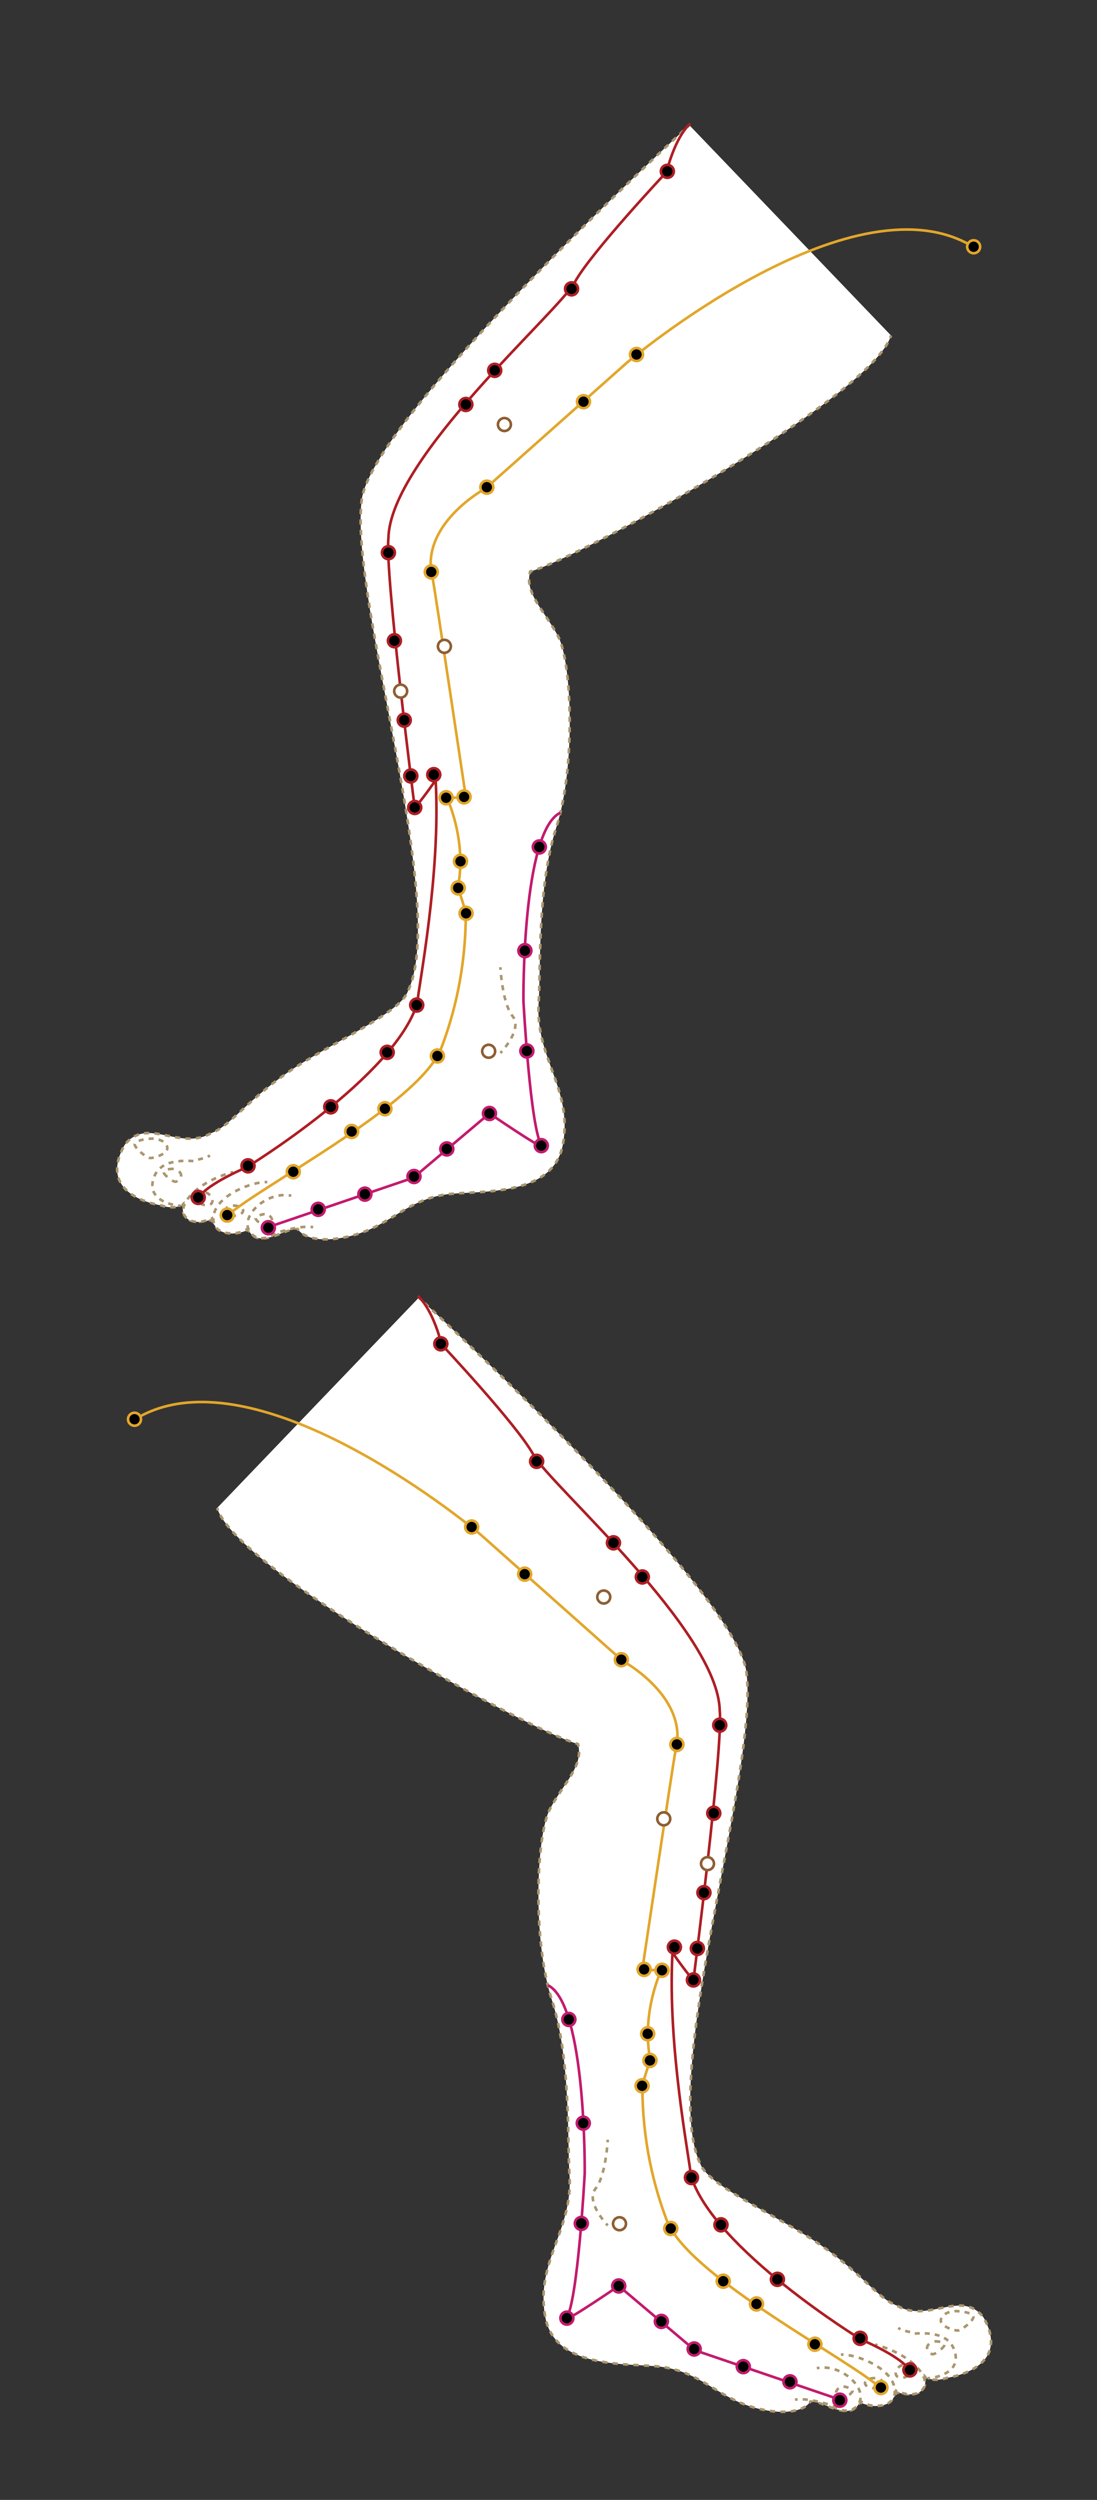 <?xml version="1.0" encoding="utf-8"?>
<!-- Generator: Adobe Illustrator 16.0.0, SVG Export Plug-In . SVG Version: 6.00 Build 0)  -->
<!DOCTYPE svg PUBLIC "-//W3C//DTD SVG 1.1//EN" "http://www.w3.org/Graphics/SVG/1.1/DTD/svg11.dtd">
<svg version="1.1" id="svg" xmlns="http://www.w3.org/2000/svg" xmlns:xlink="http://www.w3.org/1999/xlink" x="0px" y="0px"
	 width="418px" height="952px" viewBox="0 0 418 952" enable-background="new 0 0 418 952" xml:space="preserve">
<rect x="0" y="0" width="418" height="952" fill="#333333" stroke="none"/>
<g id="svg-youtui-wai">
	<g id="all_1_">
		<g id="shenti_1_">
			<g>
				<path fill="#FFFFFF" d="M159.583,494.168c0,0,122.417,112.332,124.917,143.332c4.25,38.75-33.417,154.001-17.584,186.668
					c3.083,8.416,29.938,19.77,45.834,30.832c15.896,11.063,22,20.5,29,23c12,7,24.5-6.5,33,4.5
					c11.166,19.667-13.834,23.001-13.834,23.001S355.75,907.5,352.5,905c1.417,9.833-10.75,6-10.75,6s-3.167,8.5-14.167,3.833
					c-3.666,7.667-14.166-0.5-18.583-0.583c-4.083,6.583-19.083,4.584-28.75-0.083s-15.333-10.667-27-12.667
					s-41.667,1.833-45.5-19.25s10.667-32.917,9.25-54c-0.85-12.639,0.582-44.082-6.751-66.749s-6.001-62.667-0.667-72.667
					s12.884-16.366,10.667-24.667c-20.667-6-130.665-66.834-137.499-89.917"/>
				<g>
					<path fill="none" stroke="#AB966E" stroke-miterlimit="10" d="M159.583,494.168c0,0,0.251,0.23,0.732,0.675"/>
					<path fill="none" stroke="#AB966E" stroke-miterlimit="10" stroke-dasharray="1.994,1.994" d="M161.775,496.194
						C178.26,511.487,282.198,608.961,284.5,637.5c4.25,38.75-33.417,154.001-17.584,186.668
						c3.083,8.416,29.938,19.77,45.834,30.832c15.896,11.063,22,20.5,29,23c12,7,24.5-6.5,33,4.5
						c11.166,19.667-13.834,23.001-13.834,23.001s-3.562,1.378-6.631,0.415"/>
					<path fill="none" stroke="#AB966E" stroke-miterlimit="10" d="M353.35,905.536c-0.294-0.15-0.578-0.327-0.85-0.536
						c0.051,0.35,0.084,0.682,0.101,0.997"/>
					<path fill="none" stroke="#AB966E" stroke-miterlimit="10" stroke-dasharray="1.933,1.933" d="M352.479,907.924
						c-0.893,4.335-5.993,4.044-8.829,3.525"/>
					<path fill="none" stroke="#AB966E" stroke-miterlimit="10" d="M342.714,911.255c-0.598-0.14-0.964-0.255-0.964-0.255
						s-0.134,0.36-0.443,0.892"/>
					<path fill="none" stroke="#AB966E" stroke-miterlimit="10" stroke-dasharray="2.07,2.07" d="M340.072,913.546
						c-1.736,1.848-4.997,3.742-10.577,1.994"/>
					<path fill="none" stroke="#AB966E" stroke-miterlimit="10" d="M328.513,915.203c-0.304-0.112-0.613-0.236-0.93-0.37
						c-0.151,0.317-0.315,0.607-0.489,0.872"/>
					<path fill="none" stroke="#AB966E" stroke-miterlimit="10" stroke-dasharray="2.059,2.059" d="M325.675,917.189
						c-3.897,2.705-10.482-1.268-14.7-2.559"/>
					<path fill="none" stroke="#AB966E" stroke-miterlimit="10" d="M309.987,914.373c-0.354-0.074-0.686-0.117-0.987-0.123
						c-0.176,0.284-0.372,0.552-0.588,0.804"/>
					<path fill="none" stroke="#AB966E" stroke-miterlimit="10" stroke-dasharray="1.99,1.99" d="M306.928,916.369
						c-5.766,3.908-18.249,1.867-26.678-2.202c-9.667-4.667-15.333-10.667-27-12.667s-41.667,1.833-45.5-19.25
						s10.667-32.917,9.25-54c-0.85-12.639,0.582-44.082-6.751-66.749s-6.001-62.667-0.667-72.667
						c4.905-9.195,11.684-15.318,11.019-22.699"/>
					<path fill="none" stroke="#AB966E" stroke-miterlimit="10" d="M220.467,665.143c-0.058-0.322-0.13-0.647-0.218-0.976
						c-0.299-0.087-0.616-0.185-0.952-0.294"/>
					<path fill="none" stroke="#AB966E" stroke-miterlimit="10" stroke-dasharray="1.977,1.977" d="M217.435,663.221
						c-25.573-9.48-122.729-63.773-133.958-87.119"/>
					<path fill="none" stroke="#AB966E" stroke-miterlimit="10" d="M83.077,575.19c-0.127-0.319-0.236-0.634-0.327-0.94"/>
				</g>
			</g>
			<g>
				<path fill="#FFFFFF" d="M231.582,814.835c0,0-0.666,13.668-4.666,18.667s4.666,14,4.666,14"/>
				<g>
					<path fill="none" stroke="#AB966E" stroke-miterlimit="10" d="M231.582,814.835c0,0-0.018,0.364-0.065,0.995"/>
					<path fill="none" stroke="#AB966E" stroke-miterlimit="10" stroke-dasharray="1.961,1.961" d="M231.345,817.782
						c-0.437,4.304-1.598,12.183-4.429,15.72c-2.998,3.746,1.117,9.739,3.369,12.508"/>
					<path fill="none" stroke="#AB966E" stroke-miterlimit="10" d="M230.915,846.762c0.408,0.471,0.667,0.74,0.667,0.74"/>
				</g>
			</g>
			<g>
				<path fill="#FFFFFF" d="M342.25,886.501c1.639,1.197,4.332,1.331,6.166,2.165c7-0.5,13.095,0.572,15.167,6.167
					c3.333,8.999-7.834,10.835-10.167,10.833"/>
				<g>
					<path fill="none" stroke="#AB966E" stroke-miterlimit="10" d="M342.25,886.501c0.263,0.192,0.553,0.356,0.862,0.502"/>
					<path fill="none" stroke="#AB966E" stroke-miterlimit="10" stroke-dasharray="1.905,1.905" d="M344.915,887.628
						c1.214,0.331,2.488,0.578,3.501,1.038c7-0.5,13.095,0.572,15.167,6.167c2.745,7.411-4.345,9.964-8.235,10.633"/>
					<path fill="none" stroke="#AB966E" stroke-miterlimit="10" d="M354.409,905.601c-0.409,0.046-0.75,0.065-0.993,0.065"/>
				</g>
			</g>
			<g>
				<path fill="#FFFFFF" d="M333.416,892.833c15,4,22.668,13.999,17.334,17.833c-3.833,2.834-9.833-0.5-9.833-0.5"/>
				<g>
					<path fill="none" stroke="#AB966E" stroke-miterlimit="10" d="M333.416,892.833c0.326,0.087,0.648,0.177,0.968,0.27"/>
					<path fill="none" stroke="#AB966E" stroke-miterlimit="10" stroke-dasharray="1.966,1.966" d="M336.26,893.69
						c13.103,4.423,19.476,13.392,14.49,16.976c-2.514,1.858-5.958,1.064-8.032,0.298"/>
					<path fill="none" stroke="#AB966E" stroke-miterlimit="10" d="M341.813,910.599c-0.562-0.246-0.896-0.433-0.896-0.433"/>
				</g>
			</g>
			<g>
				<path fill="#FFFFFF" d="M320.416,896.666c5.5-0.333,19.666,5,20.5,13.167s-10.667,7-13,4.5"/>
				<g>
					<path fill="none" stroke="#AB966E" stroke-miterlimit="10" d="M320.416,896.666c0.307-0.019,0.641-0.02,0.998-0.003"/>
					<path fill="none" stroke="#AB966E" stroke-miterlimit="10" stroke-dasharray="1.971,1.971" d="M323.371,896.884
						c6.462,1.098,16.835,5.996,17.545,12.949c0.704,6.896-7.385,7.137-11.324,5.541"/>
					<path fill="none" stroke="#AB966E" stroke-miterlimit="10" d="M328.704,914.941c-0.321-0.189-0.588-0.395-0.788-0.608"/>
				</g>
			</g>
			<g>
				<path fill="#FFFFFF" d="M311.25,901.833C320.416,900,329.916,909,327.583,914.5s-8.5,3.166-9.667,2.166
					s-10.332-3.666-14.999-2.833"/>
				<g>
					<path fill="none" stroke="#AB966E" stroke-miterlimit="10" d="M311.25,901.833c0.329-0.065,0.659-0.118,0.988-0.156"/>
					<path fill="none" stroke="#AB966E" stroke-miterlimit="10" stroke-dasharray="1.952,1.952" d="M314.189,901.6
						c8.124,0.287,15.477,7.989,13.394,12.9c-2.333,5.5-8.5,3.166-9.667,2.166c-1.02-0.873-8.137-3.017-13.033-2.991"/>
					<path fill="none" stroke="#AB966E" stroke-miterlimit="10" d="M303.91,913.711c-0.349,0.026-0.681,0.066-0.993,0.122"/>
				</g>
			</g>
			<g>
				<path fill="#FFFFFF" d="M370.875,882.125c0.5,1.25-4.5,5.5-6.125,5.375s-6.375-1.625-6.25-3.875s3.375-3.75,6.375-3.5
					S370.375,880.875,370.875,882.125z"/>
				<path fill="none" stroke="#AB966E" stroke-miterlimit="10" stroke-dasharray="1.932,1.932" d="M370.875,882.125
					c0.5,1.25-4.5,5.5-6.125,5.375s-6.375-1.625-6.25-3.875s3.375-3.75,6.375-3.5S370.375,880.875,370.875,882.125z"/>
			</g>
			<g>
				<path fill="#FFFFFF" d="M359.875,893c-0.25,1.125-3.375,3.375-4.25,3.5s-2.5-0.875-2.375-2.5s2.5-2.5,3.625-2.375
					S360.125,891.875,359.875,893z"/>
				<path fill="none" stroke="#AB966E" stroke-miterlimit="10" stroke-dasharray="2.232,2.232" d="M359.875,893
					c-0.25,1.125-3.375,3.375-4.25,3.5s-2.5-0.875-2.375-2.5s2.5-2.5,3.625-2.375S360.125,891.875,359.875,893z"/>
			</g>
			<g>
				<path fill="#FFFFFF" d="M347,902.875c0-1.25-2.5-2.875-4-1.875s-2.75,3.875-0.25,4.375S347,904.125,347,902.875z"/>
				<path fill="none" stroke="#AB966E" stroke-miterlimit="10" stroke-dasharray="2.037,2.037" d="M347,902.875
					c0-1.25-2.5-2.875-4-1.875s-2.75,3.875-0.25,4.375S347,904.125,347,902.875z"/>
			</g>
			<g>
				<path fill="#FFFFFF" d="M336,908c1-2.75-3.75-2.875-5.875-1.625C327.625,909.25,335,910.75,336,908z"/>
				<path fill="none" stroke="#AB966E" stroke-miterlimit="10" stroke-dasharray="2.092,2.092" d="M336,908
					c1-2.75-3.75-2.875-5.875-1.625C327.625,909.25,335,910.75,336,908z"/>
			</g>
			<g>
				<path fill="#FFFFFF" d="M324.875,910.5c-1.5,3.25-7.75,2.625-6-0.25S324.625,909.75,324.875,910.5z"/>
				<path fill="none" stroke="#AB966E" stroke-miterlimit="10" stroke-dasharray="1.978,1.978" d="M324.875,910.5
					c-1.5,3.25-7.75,2.625-6-0.25S324.625,909.75,324.875,910.5z"/>
			</g>
		</g>
		<g id="jingluo_1_">
			<path id="Stomach-2" fill="none" stroke="#AE1E24" stroke-miterlimit="10" d="M159.202,493.5c6.083,5.615,9.048,18.5,9.048,18.5
				s28.917,30.77,35,42s70.5,67,71,97.5c1.404,13.103-10.045,102.763-10.045,102.763s-5.615-7.02-7.955-10.763c-2,36,6.5,78.5,7,85
				c8.5,28,65,62.5,65,62.5s17.5,7.398,18.5,12.449"/>
			<path id="Gallbladder-2" fill="none" stroke="#E2A62A" stroke-miterlimit="10" d="M52.25,540c46.5-27,131,44.5,131,44.5l54,48
				c0,0,26,14,20,35c-1,5.5-12.5,82.5-12.5,82.5l7.173,0.414c0,0-7.673,16.086-4.147,34.009c-0.505,1.513-2.017,6.049-3.025,9.577
				c0,21.5,4.458,38.895,9.5,52c9,21.5,69.5,52.5,81.833,63.835"/>
			<path id="Bladder-2" fill="none" stroke="#C31A6E" stroke-miterlimit="10" d="M208.75,756
				c14.666,7.111,14.055,71.61,14.055,71.61s-2.61,49.167-7.055,55.39c0.443,0.889,20-12.5,20-12.5l29,24.5l55.834,19.001"/>
		</g>
		<g id="xuewei">
			<circle id="ST31-2_2_" stroke="#AE1E24" stroke-miterlimit="10" cx="167.97" cy="511.75" r="2.469"/>
			<circle id="ST32-2_2_" stroke="#AE1E24" stroke-miterlimit="10" cx="204.47" cy="556.5" r="2.469"/>
			<circle id="ST33-2_2_" stroke="#AE1E24" stroke-miterlimit="10" cx="233.75" cy="587.531" r="2.469"/>
			<circle id="ST34-2_2_" stroke="#AE1E24" stroke-miterlimit="10" cx="244.75" cy="600.531" r="2.469"/>
			<circle id="ST35-2_2_" stroke="#AE1E24" stroke-miterlimit="10" cx="274.25" cy="656.969" r="2.469"/>
			<circle id="ST36-2_2_" stroke="#AE1E24" stroke-miterlimit="10" cx="271.97" cy="690.5" r="2.469"/>
			<circle id="ST37-2_2_" stroke="#AE1E24" stroke-miterlimit="10" cx="268.22" cy="720.75" r="2.469"/>
			<circle id="ST38-2_2_" stroke="#AE1E24" stroke-miterlimit="10" cx="265.72" cy="742" r="2.469"/>
			<circle id="ST39-2_2_" stroke="#AE1E24" stroke-miterlimit="10" cx="264.22" cy="754" r="2.469"/>
			<circle id="ST40-2_2_" stroke="#AE1E24" stroke-miterlimit="10" cx="256.97" cy="741.5" r="2.469"/>
			<circle id="ST41-2_2_" stroke="#AE1E24" stroke-miterlimit="10" cx="263.47" cy="829.25" r="2.469"/>
			<circle id="ST42-2_2_" stroke="#AE1E24" stroke-miterlimit="10" cx="274.72" cy="847.25" r="2.469"/>
			<circle id="ST43-2_2_" stroke="#AE1E24" stroke-miterlimit="10" cx="296.22" cy="868" r="2.469"/>
			<circle id="ST44-2_2_" stroke="#AE1E24" stroke-miterlimit="10" cx="327.75" cy="890.469" r="2.469"/>
			<circle id="ST45-2_2_" stroke="#AE1E24" stroke-miterlimit="10" cx="346.72" cy="902.5" r="2.469"/>
			<circle id="GB30-2_2_" stroke="#E2A62A" stroke-miterlimit="10" cx="51.25" cy="540.469" r="2.469"/>
			<circle id="GB31-2_2_" stroke="#E2A62A" stroke-miterlimit="10" cx="179.72" cy="581.5" r="2.469"/>
			<circle id="GB32-2_2_" stroke="#E2A62A" stroke-miterlimit="10" cx="199.917" cy="599.469" r="2.469"/>
			<circle id="GB33-2_2_" stroke="#E2A62A" stroke-miterlimit="10" cx="236.75" cy="632.031" r="2.469"/>
			<circle id="GB34-2_2_" stroke="#E2A62A" stroke-miterlimit="10" cx="257.917" cy="664.302" r="2.469"/>
			<circle id="GB35-2_2_" stroke="#E2A62A" stroke-miterlimit="10" cx="245.417" cy="749.969" r="2.469"/>
			<circle id="GB36-2_2_" stroke="#E2A62A" stroke-miterlimit="10" cx="252.25" cy="750.302" r="2.469"/>
			<circle id="GB37-2_2_" stroke="#E2A62A" stroke-miterlimit="10" cx="246.779" cy="774.5" r="2.469"/>
			<circle id="GB38-2_2_" stroke="#E2A62A" stroke-miterlimit="10" cx="247.666" cy="784.636" r="2.469"/>
			<circle id="GB39-2_2_" stroke="#E2A62A" stroke-miterlimit="10" cx="244.666" cy="794.303" r="2.469"/>
			<circle id="GB40-2_2_" stroke="#E2A62A" stroke-miterlimit="10" cx="255.583" cy="848.636" r="2.469"/>
			<circle id="GB41-2_2_" stroke="#E2A62A" stroke-miterlimit="10" cx="275.583" cy="868.72" r="2.469"/>
			<circle id="GB42-2_2_" stroke="#E2A62A" stroke-miterlimit="10" cx="288.25" cy="877.387" r="2.469"/>
			<circle id="GB43-2_2_" stroke="#E2A62A" stroke-miterlimit="10" cx="310.5" cy="892.72" r="2.469"/>
			<circle id="GB44-2_2_" stroke="#E2A62A" stroke-miterlimit="10" cx="335.666" cy="909.22" r="2.469"/>
			<circle id="EX-LE1-4_2_" fill="#FFFFFF" stroke="#8E5E32" stroke-miterlimit="10" cx="230.053" cy="608.167" r="2.469"/>
			<circle id="EX-LE6-2_2_" fill="#FFFFFF" stroke="#8E5E32" stroke-miterlimit="10" cx="252.917" cy="692.636" r="2.469"/>
			<circle id="EX-LE7-2_2_" fill="#FFFFFF" stroke="#8E5E32" stroke-miterlimit="10" cx="269.583" cy="709.698" r="2.469"/>
			<circle id="EX-LE9-2_2_" fill="#FFFFFF" stroke="#8E5E32" stroke-miterlimit="10" cx="236.053" cy="846.834" r="2.469"/>
			<circle id="BL58-2_2_" stroke="#C31A6E" stroke-miterlimit="10" cx="216.75" cy="769.031" r="2.469"/>
			<circle id="BL59-2_2_" stroke="#C31A6E" stroke-miterlimit="10" cx="222.25" cy="808.531" r="2.469"/>
			<circle id="BL60-2_2_" stroke="#C31A6E" stroke-miterlimit="10" cx="221.5" cy="846.719" r="2.469"/>
			<circle id="BL61-2_2_" stroke="#C31A6E" stroke-miterlimit="10" cx="216" cy="882.781" r="2.469"/>
			<circle id="BL62-2_2_" stroke="#C31A6E" stroke-miterlimit="10" cx="235.75" cy="870.531" r="2.469"/>
			<circle id="BL63-2_2_" stroke="#C31A6E" stroke-miterlimit="10" cx="252" cy="884.031" r="2.469"/>
			<circle id="BL64-2_2_" stroke="#C31A6E" stroke-miterlimit="10" cx="264.5" cy="894.531" r="2.469"/>
			<circle id="BL65-2_2_" stroke="#C31A6E" stroke-miterlimit="10" cx="283.219" cy="901.25" r="2.469"/>
			<circle id="BL66-2_2_" stroke="#C31A6E" stroke-miterlimit="10" cx="301" cy="907.031" r="2.469"/>
			<circle id="BL67-2_2_" stroke="#C31A6E" stroke-miterlimit="10" cx="320" cy="914.031" r="2.469"/>
		</g>
	</g>
</g>
<g id="svg-zuotui-wai">
	<g id="all_3_">
		<g id="shenti_3_">
			<g>
				<path fill="#FFFFFF" d="M262.667,47.667c0,0-122.417,112.333-124.917,143.333c-4.25,38.75,33.417,154.001,17.584,186.668
					c-3.083,8.416-29.938,19.77-45.834,30.832c-15.896,11.063-22,20.5-29,23c-12,7-24.5-6.5-33,4.5
					c-11.167,19.667,13.833,23.001,13.833,23.001S66.5,461,69.75,458.5c-1.417,9.833,10.75,6,10.75,6s3.167,8.5,14.167,3.833
					c3.666,7.667,14.166-0.5,18.583-0.583c4.083,6.583,19.083,4.584,28.75-0.083S157.333,457,169,455s41.667,1.833,45.5-19.25
					s-10.667-32.917-9.25-54c0.85-12.639-0.582-44.082,6.751-66.749s6.001-62.667,0.667-72.667s-12.884-16.366-10.667-24.667
					c20.667-6,130.665-66.834,137.499-89.917"/>
				<g>
					<path fill="none" stroke="#AB966E" stroke-miterlimit="10" d="M262.667,47.667c0,0-0.251,0.231-0.732,0.674"/>
					<path fill="none" stroke="#AB966E" stroke-miterlimit="10" stroke-dasharray="1.994,1.994" d="M260.475,49.693
						C243.99,64.987,140.052,162.46,137.75,191c-4.25,38.75,33.417,154.001,17.584,186.668c-3.083,8.416-29.938,19.77-45.834,30.832
						c-15.896,11.063-22,20.5-29,23c-12,7-24.5-6.5-33,4.5c-11.167,19.667,13.833,23.001,13.833,23.001s3.562,1.378,6.631,0.415"/>
					<path fill="none" stroke="#AB966E" stroke-miterlimit="10" d="M68.9,459.036c0.294-0.15,0.579-0.327,0.85-0.536
						c-0.05,0.35-0.083,0.682-0.101,0.997"/>
					<path fill="none" stroke="#AB966E" stroke-miterlimit="10" stroke-dasharray="1.933,1.933" d="M69.771,461.424
						c0.893,4.335,5.994,4.044,8.829,3.525"/>
					<path fill="none" stroke="#AB966E" stroke-miterlimit="10" d="M79.536,464.755c0.598-0.14,0.964-0.255,0.964-0.255
						s0.134,0.36,0.443,0.892"/>
					<path fill="none" stroke="#AB966E" stroke-miterlimit="10" stroke-dasharray="2.07,2.07" d="M82.177,467.046
						c1.736,1.848,4.998,3.742,10.578,1.994"/>
					<path fill="none" stroke="#AB966E" stroke-miterlimit="10" d="M93.737,468.703c0.303-0.112,0.613-0.236,0.93-0.37
						c0.152,0.317,0.315,0.607,0.49,0.872"/>
					<path fill="none" stroke="#AB966E" stroke-miterlimit="10" stroke-dasharray="2.059,2.059" d="M96.576,470.689
						c3.897,2.705,10.482-1.268,14.7-2.559"/>
					<path fill="none" stroke="#AB966E" stroke-miterlimit="10" d="M112.263,467.873c0.354-0.074,0.685-0.117,0.987-0.123
						c0.176,0.284,0.373,0.552,0.587,0.804"/>
					<path fill="none" stroke="#AB966E" stroke-miterlimit="10" stroke-dasharray="1.99,1.99" d="M115.322,469.869
						c5.766,3.908,18.25,1.867,26.678-2.202C151.667,463,157.333,457,169,455s41.667,1.833,45.5-19.25s-10.667-32.917-9.25-54
						c0.85-12.639-0.582-44.082,6.751-66.749s6.001-62.667,0.667-72.667c-4.905-9.196-11.684-15.319-11.019-22.699"/>
					<path fill="none" stroke="#AB966E" stroke-miterlimit="10" d="M201.783,218.642c0.058-0.322,0.13-0.647,0.218-0.975
						c0.299-0.087,0.616-0.185,0.952-0.294"/>
					<path fill="none" stroke="#AB966E" stroke-miterlimit="10" stroke-dasharray="1.977,1.977" d="M204.815,216.72
						c25.573-9.48,122.729-63.772,133.958-87.119"/>
					<path fill="none" stroke="#AB966E" stroke-miterlimit="10" d="M339.173,128.691c0.127-0.32,0.236-0.634,0.327-0.941"/>
				</g>
			</g>
			<g>
				<path fill="#FFFFFF" d="M190.668,368.335c0,0,0.666,13.668,4.666,18.667s-4.666,14-4.666,14"/>
				<g>
					<path fill="none" stroke="#AB966E" stroke-miterlimit="10" d="M190.668,368.335c0,0,0.018,0.364,0.065,0.995"/>
					<path fill="none" stroke="#AB966E" stroke-miterlimit="10" stroke-dasharray="1.961,1.961" d="M190.905,371.282
						c0.437,4.305,1.598,12.183,4.429,15.72c2.998,3.746-1.117,9.739-3.369,12.508"/>
					<path fill="none" stroke="#AB966E" stroke-miterlimit="10" d="M191.335,400.262c-0.408,0.471-0.667,0.74-0.667,0.74"/>
				</g>
			</g>
			<g>
				<path fill="#FFFFFF" d="M80,440.001c-1.639,1.197-4.332,1.331-6.166,2.165c-7-0.5-13.095,0.572-15.167,6.167
					c-3.333,8.999,7.834,10.835,10.167,10.833"/>
				<g>
					<path fill="none" stroke="#AB966E" stroke-miterlimit="10" d="M80,440.001c-0.263,0.192-0.553,0.356-0.863,0.502"/>
					<path fill="none" stroke="#AB966E" stroke-miterlimit="10" stroke-dasharray="1.905,1.905" d="M77.335,441.128
						c-1.214,0.331-2.488,0.578-3.501,1.038c-7-0.5-13.095,0.572-15.167,6.167c-2.745,7.411,4.344,9.964,8.235,10.633"/>
					<path fill="none" stroke="#AB966E" stroke-miterlimit="10" d="M67.841,459.101c0.41,0.046,0.75,0.065,0.993,0.065"/>
				</g>
			</g>
			<g>
				<path fill="#FFFFFF" d="M88.834,446.333c-15,4-22.668,13.999-17.334,17.833c3.833,2.834,9.833-0.5,9.833-0.5"/>
				<g>
					<path fill="none" stroke="#AB966E" stroke-miterlimit="10" d="M88.834,446.333c-0.326,0.087-0.649,0.177-0.968,0.27"/>
					<path fill="none" stroke="#AB966E" stroke-miterlimit="10" stroke-dasharray="1.966,1.966" d="M85.99,447.19
						c-13.102,4.423-19.475,13.392-14.49,16.976c2.513,1.858,5.958,1.064,8.032,0.298"/>
					<path fill="none" stroke="#AB966E" stroke-miterlimit="10" d="M80.436,464.099c0.562-0.246,0.897-0.433,0.897-0.433"/>
				</g>
			</g>
			<g>
				<path fill="#FFFFFF" d="M101.834,450.166c-5.5-0.333-19.666,5-20.5,13.167s10.667,7,13,4.5"/>
				<g>
					<path fill="none" stroke="#AB966E" stroke-miterlimit="10" d="M101.834,450.166c-0.307-0.019-0.641-0.02-0.998-0.003"/>
					<path fill="none" stroke="#AB966E" stroke-miterlimit="10" stroke-dasharray="1.971,1.971" d="M98.879,450.384
						c-6.462,1.098-16.835,5.996-17.545,12.949c-0.704,6.896,7.384,7.137,11.325,5.541"/>
					<path fill="none" stroke="#AB966E" stroke-miterlimit="10" d="M93.546,468.441c0.321-0.189,0.588-0.395,0.788-0.608"/>
				</g>
			</g>
			<g>
				<path fill="#FFFFFF" d="M111,455.333C101.834,453.5,92.334,462.5,94.667,468s8.5,3.166,9.667,2.166s10.332-3.666,14.999-2.833"
					/>
				<g>
					<path fill="none" stroke="#AB966E" stroke-miterlimit="10" d="M111,455.333c-0.329-0.065-0.659-0.118-0.989-0.156"/>
					<path fill="none" stroke="#AB966E" stroke-miterlimit="10" stroke-dasharray="1.952,1.952" d="M108.061,455.1
						c-8.125,0.287-15.477,7.989-13.394,12.9c2.333,5.5,8.5,3.166,9.667,2.166c1.019-0.873,8.137-3.017,13.033-2.991"/>
					<path fill="none" stroke="#AB966E" stroke-miterlimit="10" d="M118.34,467.211c0.348,0.026,0.681,0.066,0.993,0.122"/>
				</g>
			</g>
			<g>
				<path fill="#FFFFFF" d="M51.375,435.625c-0.5,1.25,4.5,5.5,6.125,5.375s6.375-1.625,6.25-3.875s-3.375-3.75-6.375-3.5
					S51.875,434.375,51.375,435.625z"/>
				<path fill="none" stroke="#AB966E" stroke-miterlimit="10" stroke-dasharray="1.932,1.932" d="M51.375,435.625
					c-0.5,1.25,4.5,5.5,6.125,5.375s6.375-1.625,6.25-3.875s-3.375-3.75-6.375-3.5S51.875,434.375,51.375,435.625z"/>
			</g>
			<g>
				<path fill="#FFFFFF" d="M62.375,446.5c0.25,1.125,3.375,3.375,4.25,3.5s2.5-0.875,2.375-2.5s-2.5-2.5-3.625-2.375
					S62.125,445.375,62.375,446.5z"/>
				<path fill="none" stroke="#AB966E" stroke-miterlimit="10" stroke-dasharray="2.232,2.232" d="M62.375,446.5
					c0.25,1.125,3.375,3.375,4.25,3.5s2.5-0.875,2.375-2.5s-2.5-2.5-3.625-2.375S62.125,445.375,62.375,446.5z"/>
			</g>
			<g>
				<path fill="#FFFFFF" d="M75.25,456.375c0-1.25,2.5-2.875,4-1.875s2.75,3.875,0.25,4.375S75.25,457.625,75.25,456.375z"/>
				<path fill="none" stroke="#AB966E" stroke-miterlimit="10" stroke-dasharray="2.037,2.037" d="M75.25,456.375
					c0-1.25,2.5-2.875,4-1.875s2.75,3.875,0.25,4.375S75.25,457.625,75.25,456.375z"/>
			</g>
			<g>
				<path fill="#FFFFFF" d="M86.25,461.5c-1-2.75,3.75-2.875,5.875-1.625C94.625,462.75,87.25,464.25,86.25,461.5z"/>
				<path fill="none" stroke="#AB966E" stroke-miterlimit="10" stroke-dasharray="2.092,2.092" d="M86.25,461.5
					c-1-2.75,3.75-2.875,5.875-1.625C94.625,462.75,87.25,464.25,86.25,461.5z"/>
			</g>
			<g>
				<path fill="#FFFFFF" d="M97.375,464c1.5,3.25,7.75,2.625,6-0.25S97.625,463.25,97.375,464z"/>
				<path fill="none" stroke="#AB966E" stroke-miterlimit="10" stroke-dasharray="1.978,1.978" d="M97.375,464
					c1.5,3.25,7.75,2.625,6-0.25S97.625,463.25,97.375,464z"/>
			</g>
		</g>
		<g id="jingluo_3_">
			<path id="Stomach-1_1_" fill="none" stroke="#AE1E24" stroke-miterlimit="10" d="M263.048,47C256.965,52.615,254,65.5,254,65.5
				s-28.917,30.77-35,42s-70.5,67-71,97.5c-1.404,13.103,10.045,102.763,10.045,102.763S163.66,300.743,166,297c2,36-6.5,78.5-7,85
				c-8.5,28-65,62.5-65,62.5s-17.5,7.398-18.5,12.449"/>
			<path id="Gallbladder-1_1_" fill="none" stroke="#E2A62A" stroke-miterlimit="10" d="M370,93.5c-46.5-27-131,44.5-131,44.5
				l-54,48c0,0-26,14-20,35c1,5.5,12.5,82.5,12.5,82.5l-7.173,0.414c0,0,7.673,16.086,4.147,34.009
				c0.505,1.513,2.017,6.049,3.025,9.577c0,21.5-4.458,38.895-9.5,52c-9,21.5-69.5,52.5-81.833,63.835"/>
			<path id="Bladder-1_1_" fill="none" stroke="#C31A6E" stroke-miterlimit="10" d="M213.5,309.5
				c-14.666,7.111-14.055,71.61-14.055,71.61s2.61,49.167,7.055,55.39c-0.443,0.889-20-12.5-20-12.5l-29,24.5l-55.834,19.001"/>
		</g>
		<g id="xuewei_2_">
			<circle id="ST31-1" stroke="#AE1E24" stroke-miterlimit="10" cx="254.28" cy="65.25" r="2.469"/>
			<circle id="ST32-1" stroke="#AE1E24" stroke-miterlimit="10" cx="217.78" cy="110" r="2.469"/>
			<circle id="ST33-1" stroke="#AE1E24" stroke-miterlimit="10" cx="188.5" cy="141.031" r="2.469"/>
			<circle id="ST34-1" stroke="#AE1E24" stroke-miterlimit="10" cx="177.5" cy="154.031" r="2.469"/>
			<circle id="ST35-1" stroke="#AE1E24" stroke-miterlimit="10" cx="148" cy="210.469" r="2.469"/>
			<circle id="ST36-1" stroke="#AE1E24" stroke-miterlimit="10" cx="150.28" cy="244" r="2.469"/>
			<circle id="ST37-1" stroke="#AE1E24" stroke-miterlimit="10" cx="154.03" cy="274.25" r="2.469"/>
			<circle id="ST38-1" stroke="#AE1E24" stroke-miterlimit="10" cx="156.53" cy="295.5" r="2.469"/>
			<circle id="ST39-1" stroke="#AE1E24" stroke-miterlimit="10" cx="158.03" cy="307.5" r="2.469"/>
			<circle id="ST40-1" stroke="#AE1E24" stroke-miterlimit="10" cx="165.28" cy="295" r="2.469"/>
			<circle id="ST41-1" stroke="#AE1E24" stroke-miterlimit="10" cx="158.78" cy="382.75" r="2.469"/>
			<circle id="ST42-1" stroke="#AE1E24" stroke-miterlimit="10" cx="147.53" cy="400.75" r="2.469"/>
			<circle id="ST43-1" stroke="#AE1E24" stroke-miterlimit="10" cx="126.03" cy="421.5" r="2.469"/>
			<circle id="ST44-1" stroke="#AE1E24" stroke-miterlimit="10" cx="94.5" cy="443.969" r="2.469"/>
			<circle id="ST45-1" stroke="#AE1E24" stroke-miterlimit="10" cx="75.53" cy="456" r="2.469"/>
			<circle id="GB30-1" stroke="#E2A62A" stroke-miterlimit="10" cx="371" cy="93.969" r="2.469"/>
			<circle id="GB31-1" stroke="#E2A62A" stroke-miterlimit="10" cx="242.53" cy="135" r="2.469"/>
			<circle id="GB32-1" stroke="#E2A62A" stroke-miterlimit="10" cx="222.333" cy="152.969" r="2.469"/>
			<circle id="GB33-1" stroke="#E2A62A" stroke-miterlimit="10" cx="185.5" cy="185.531" r="2.469"/>
			<circle id="GB34-1" stroke="#E2A62A" stroke-miterlimit="10" cx="164.333" cy="217.802" r="2.469"/>
			<circle id="GB35-1" stroke="#E2A62A" stroke-miterlimit="10" cx="176.833" cy="303.469" r="2.469"/>
			<circle id="GB36-1" stroke="#E2A62A" stroke-miterlimit="10" cx="170" cy="303.802" r="2.469"/>
			<circle id="GB37-1" stroke="#E2A62A" stroke-miterlimit="10" cx="175.471" cy="328" r="2.469"/>
			<circle id="GB38-1" stroke="#E2A62A" stroke-miterlimit="10" cx="174.584" cy="338.136" r="2.469"/>
			<circle id="GB39-1" stroke="#E2A62A" stroke-miterlimit="10" cx="177.584" cy="347.803" r="2.469"/>
			<circle id="GB40-1" stroke="#E2A62A" stroke-miterlimit="10" cx="166.667" cy="402.136" r="2.469"/>
			<circle id="GB41-1" stroke="#E2A62A" stroke-miterlimit="10" cx="146.667" cy="422.22" r="2.469"/>
			<circle id="GB42-1" stroke="#E2A62A" stroke-miterlimit="10" cx="134" cy="430.887" r="2.469"/>
			<circle id="GB43-1" stroke="#E2A62A" stroke-miterlimit="10" cx="111.75" cy="446.22" r="2.469"/>
			<circle id="GB44-1" stroke="#E2A62A" stroke-miterlimit="10" cx="86.584" cy="462.72" r="2.469"/>
			<circle id="EX-LE1-1" fill="#FFFFFF" stroke="#8E5E32" stroke-miterlimit="10" cx="192.197" cy="161.667" r="2.469"/>
			<circle id="EX-LE6-1" fill="#FFFFFF" stroke="#8E5E32" stroke-miterlimit="10" cx="169.333" cy="246.136" r="2.469"/>
			<circle id="EX-LE7-1" fill="#FFFFFF" stroke="#8E5E32" stroke-miterlimit="10" cx="152.667" cy="263.198" r="2.469"/>
			<circle id="EX-LE9-1" fill="#FFFFFF" stroke="#8E5E32" stroke-miterlimit="10" cx="186.197" cy="400.334" r="2.469"/>
			<circle id="BL58-1" stroke="#C31A6E" stroke-miterlimit="10" cx="205.5" cy="322.531" r="2.469"/>
			<circle id="BL59-1" stroke="#C31A6E" stroke-miterlimit="10" cx="200" cy="362.031" r="2.469"/>
			<circle id="BL60-1" stroke="#C31A6E" stroke-miterlimit="10" cx="200.75" cy="400.219" r="2.469"/>
			<circle id="BL61-1" stroke="#C31A6E" stroke-miterlimit="10" cx="206.25" cy="436.281" r="2.469"/>
			<circle id="BL62-1" stroke="#C31A6E" stroke-miterlimit="10" cx="186.5" cy="424.031" r="2.469"/>
			<circle id="BL63-1" stroke="#C31A6E" stroke-miterlimit="10" cx="170.25" cy="437.531" r="2.469"/>
			<circle id="BL64-1" stroke="#C31A6E" stroke-miterlimit="10" cx="157.75" cy="448.031" r="2.469"/>
			<circle id="BL65-1" stroke="#C31A6E" stroke-miterlimit="10" cx="139.031" cy="454.75" r="2.469"/>
			<circle id="BL66-1" stroke="#C31A6E" stroke-miterlimit="10" cx="121.25" cy="460.531" r="2.469"/>
			<circle id="BL67-1" stroke="#C31A6E" stroke-miterlimit="10" cx="102.25" cy="467.531" r="2.469"/>
		</g>
	</g>
</g>
</svg>
